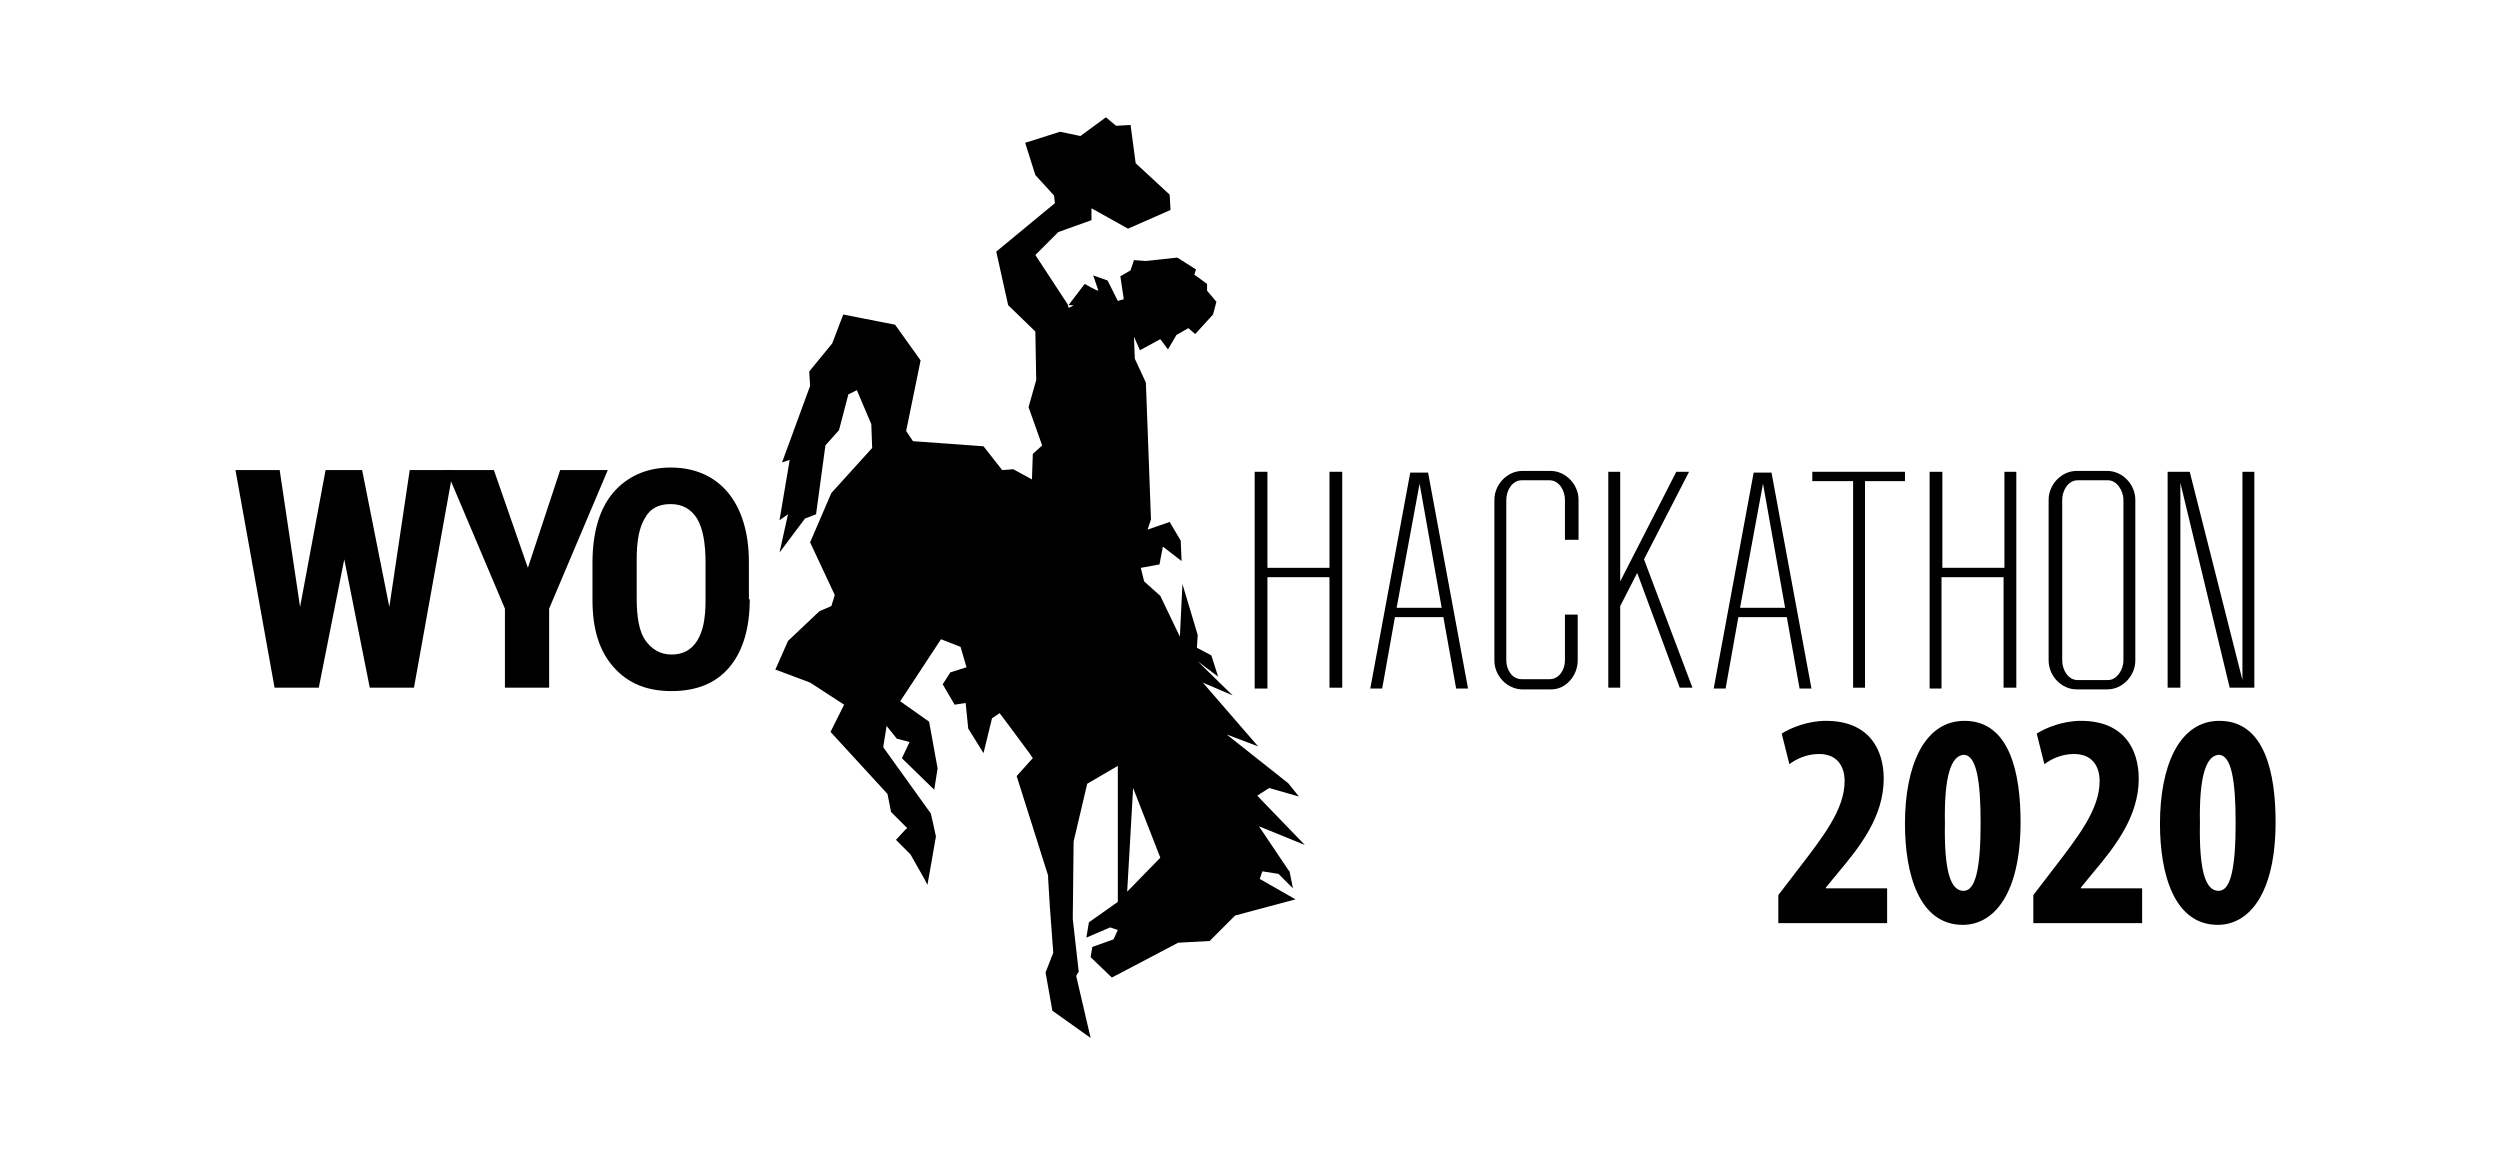 <?xml version="1.0" encoding="utf-8"?>
<!-- Generator: Adobe Illustrator 18.1.1, SVG Export Plug-In . SVG Version: 6.00 Build 0)  -->
<svg version="1.1" baseProfile="basic" xmlns="http://www.w3.org/2000/svg" xmlns:xlink="http://www.w3.org/1999/xlink" x="0px"
	 y="0px" width="294.1px" height="135.4px" viewBox="0 0 294.1 135.4" xml:space="preserve">
<g id="Layer_1">
</g>
<g id="facets">
	<g>
		<g>
			<path d="M45.8,71.4l2.4-16.1h5.1l-4.6,25.6h-5.2l-3-15.1l-3,15.1h-5.2l-4.6-25.6h5.2l2.4,16.1l3-16.1h4.3L45.8,71.4z"/>
			<path d="M62.1,66.8l3.8-11.5h5.6l-6.9,16.3v9.3h-5.2v-9.3l-6.9-16.3h5.6L62.1,66.8z"/>
			<path d="M88.2,70.5c0,3.4-0.8,6.1-2.4,8s-3.9,2.8-6.8,2.8c-2.9,0-5.1-0.9-6.8-2.8s-2.5-4.5-2.5-7.9v-4.4c0-3.5,0.8-6.3,2.4-8.2
				s3.9-3,6.8-3c2.8,0,5.1,1,6.7,2.9s2.5,4.7,2.5,8.2V70.5z M83,66.2c0-2.3-0.3-4-1-5.2c-0.7-1.1-1.7-1.7-3.1-1.7
				c-1.4,0-2.4,0.5-3,1.6c-0.7,1.1-1,2.7-1,4.9v4.6c0,2.2,0.3,3.9,1,4.9S77.6,77,79,77c1.3,0,2.3-0.5,3-1.6s1-2.6,1-4.8V66.2z"/>
		</g>
		<g>
			<path d="M157.9,55.5v25.4h-1.5V67.9h-7.3v13.1h-1.5V55.5h1.5v11.3h7.3V55.5H157.9z"/>
			<path d="M169.8,72.6h-5.7l-1.5,8.4h-1.4l4.7-25.4h0.8h0.5h0.8l4.7,25.4h-1.4L169.8,72.6z M169.6,71.5l-2.6-14.6l-2.7,14.6H169.6z
				"/>
			<path d="M184.1,63.5v-4.7c0-1.1-0.7-2.3-1.8-2.3h-3.3c-1.1,0-1.8,1.2-1.8,2.3v18.9c0,1.1,0.7,2.2,1.8,2.2h3.3
				c1.1,0,1.8-1.1,1.8-2.2v-5.4h1.5v5.4c0,1.8-1.4,3.4-3.1,3.4h-3.4c-1.8,0-3.3-1.6-3.3-3.4V58.8c0-1.8,1.5-3.4,3.3-3.4h3.3
				c1.8,0,3.3,1.6,3.3,3.4v4.7H184.1z"/>
			<path d="M192.6,67.4l-2,3.9v9.6h-1.4V55.5h1.4v12.9l6.6-12.9h1.5l-5.3,10.3l5.7,15.1h-1.5L192.6,67.4z"/>
			<path d="M210.2,72.6h-5.7l-1.5,8.4h-1.4l4.7-25.4h0.8h0.5h0.8l4.7,25.4h-1.4L210.2,72.6z M210,71.5l-2.6-14.6l-2.7,14.6H210z"/>
			<path d="M224.1,56.6h-4.7v24.3H218V56.6h-4.8v-1.1h4.8h1.4h4.7V56.6z"/>
			<path d="M237.2,55.5v25.4h-1.5V67.9h-7.3v13.1H227V55.5h1.5v11.3h7.3V55.5H237.2z"/>
			<path d="M251.2,58.8v18.9c0,1.8-1.5,3.4-3.3,3.4h-3.6c-1.8,0-3.3-1.6-3.3-3.4V58.8c0-1.8,1.5-3.4,3.3-3.4h3.6
				C249.7,55.4,251.2,57,251.2,58.8z M249.8,77.7V58.8c0-1.1-0.8-2.3-1.8-2.3h-3.6c-1.1,0-1.8,1.2-1.8,2.3v18.9
				c0,1.1,0.7,2.3,1.8,2.3h3.6C249,80,249.8,78.8,249.8,77.7z"/>
			<path d="M265.2,55.5v25.4H264h-0.2h-1.5l-5.8-24.1v24.1H255V55.5h1.2h0.3h1.1l6.2,24.5V55.5H265.2z"/>
		</g>
		<g id="facets_3_">
			<path d="M148.2,103.4l4.2,2.4l-7.1,1.9l-3,3l-3.7,0.2l-7.8,4.1l-2.5-2.4l0.2-1.2l2.5-0.9l0.5-1.1l-0.9-0.3l-2.8,1.2l0.3-1.8
				l3.4-2.4v-16l-3.6,2.1l-1.6,6.8l0,0l-0.1,9.1l0.7,6.2l-0.3,0.5l1.7,7.3l-4.5-3.2l-0.8-4.5l0.9-2.3v-0.1l-0.4-5.4l-0.2-3.3V103
				l0,0l-3.7-11.7l1.7-1.9l0.2-0.2l-0.4-0.6l-2.3-3.1l-1.2-1.6l-0.9,0.6l-1,4.1l-1.8-2.9l-0.3-3l-1.3,0.2l-1.4-2.4l0.9-1.4l1.9-0.6
				l-0.7-2.4l-2.3-0.9l-4.8,7.3l3.4,2.4l1,5.5l-0.4,2.5l-3.8-3.7l0.9-1.9l-1.5-0.4l-1.2-1.5l-0.4,2.5l5.6,7.8c0,0,0.6,2.6,0.6,2.7
				c0,0.1-1,5.7-1,5.7l-0.3-0.6l-1.7-3l-1.7-1.7l1.2-1.3h0.1v-0.1l-0.1-0.1l-1.8-1.8v-0.1l-0.4-2l-6.7-7.3l1.6-3.2l-4-2.6l-4-1.5
				h-0.1l0,0l1.5-3.4l3.7-3.5l1.4-0.6l0.4-1.3l-2.9-6.2l2.5-5.8l4.8-5.3l0,0l-0.1-2.8l-1.7-4l-1,0.5l-1.1,4.2l-1.6,1.8L96,60.5
				L94.7,61l-3,4l1-4.5l-1,0.7l1.2-7.1L92,54.4l3.3-9l-0.1-1.7l2.7-3.3l1.3-3.4l6.1,1.2l3,4.2l-1.7,8.3l0.8,1.2l0,0l8.3,0.6l2.2,2.8
				l1.3-0.1l2.2,1.2l0.1-3l1.1-1l-1.6-4.5l0.9-3.2l-0.1-5.7l-3.2-3.1l-1.4-6.3l6.9-5.7L124,23l-2.2-2.4l-1.2-3.8l4.1-1.3l2.4,0.5
				l3-2.2l1.2,1l1.7-0.1l0.6,4.5l4,3.7l0.1,1.8l-5,2.2l-4.3-2.4v1.4l-3.9,1.4l-2.7,2.7l3.8,5.8l0.1,0.4l0.3-0.1l0.3-0.2h-0.6
				l1.9-2.5c0,0,1.4,0.8,1.6,0.8l0,0c0-0.1-0.6-1.8-0.6-1.8l1.7,0.6l1.2,2.4l0.7-0.2l-0.4-2.7l1.2-0.7l0.4-1.2l1.4,0.1l3.7-0.4
				l2.2,1.4l-0.2,0.6l1.5,1.1v0.8l1.1,1.3l-0.4,1.5l-2.1,2.3l-0.8-0.7l-1.4,0.8l-1,1.7l-0.9-1.2l-2.4,1.3l-0.7-1.6l0.1,2.6l1.3,2.8
				l0.3,8l0.3,8.1l-0.4,1.2l2.6-0.9l1.3,2.2l0.1,2.4l-2.2-1.7l-0.4,2.1l-2.2,0.4l0,0l0.4,1.6l0,0l1.9,1.7l0,0l2.3,4.8l0,0l0.3-6.2
				l1.8,6l-0.1,1.5l1.7,0.9l0.8,2.5l-2.4-1.8l4.1,4l-3.5-1.5l6.5,7.5l-3.7-1.4l7.2,5.7l0.1,0.1l1.2,1.5l-3.5-1l-1.4,0.9l5.6,5.8
				l-5.4-2.2l3.5,5.2l0.1,0.1l0.4,2l-1.7-1.7l-1.9-0.3L148.2,103.4z M133.3,92.7l-0.7,12.2l3.9-4L133.3,92.7z"/>
		</g>
	</g>
</g>
<g id="Layer_3">
</g>
<g id="Isolation_Mode">
	<g>
		<path d="M209.2,108.5v-3.2l2.3-3c3-3.9,5.5-7.1,5.5-10.4c0-1.9-1-3.2-3-3.2c-1.5,0-2.7,0.6-3.5,1.2l-0.9-3.6
			c1.1-0.7,3.1-1.5,5.2-1.5c5.1,0,6.8,3.4,6.8,6.8c0,4.4-2.7,7.9-5.4,11.1l-1.4,1.7v0.1h7.2v4.1H209.2z"/>
		<path d="M237.7,96.7c0,8.4-3.1,12.1-6.8,12.1c-5.1,0-6.8-5.9-6.8-11.9c0-6.7,2.2-12.1,7-12.1C236.5,84.8,237.7,91.1,237.7,96.7z
			 M228.8,96.8c-0.1,5.5,0.6,8,2.2,8c1.4,0,2-2.6,2-8c0-5-0.5-8-2-8C229.5,88.9,228.7,91.4,228.8,96.8z"/>
		<path d="M239.2,108.5v-3.2l2.3-3c3-3.9,5.5-7.1,5.5-10.4c0-1.9-1-3.2-3-3.2c-1.5,0-2.7,0.6-3.5,1.2l-0.9-3.6
			c1.1-0.7,3.1-1.5,5.2-1.5c5.1,0,6.8,3.4,6.8,6.8c0,4.4-2.7,7.9-5.4,11.1l-1.4,1.7v0.1h7.2v4.1H239.2z"/>
		<path d="M267.7,96.7c0,8.4-3.1,12.1-6.8,12.1c-5.1,0-6.8-5.9-6.8-11.9c0-6.7,2.2-12.1,7-12.1C266.5,84.8,267.7,91.1,267.7,96.7z
			 M258.8,96.8c-0.1,5.5,0.6,8,2.2,8c1.4,0,2-2.6,2-8c0-5-0.5-8-2-8C259.5,88.9,258.7,91.4,258.8,96.8z"/>
	</g>
</g>
<g id="Layer_4">
</g>
<g id="logo">
</g>
</svg>
